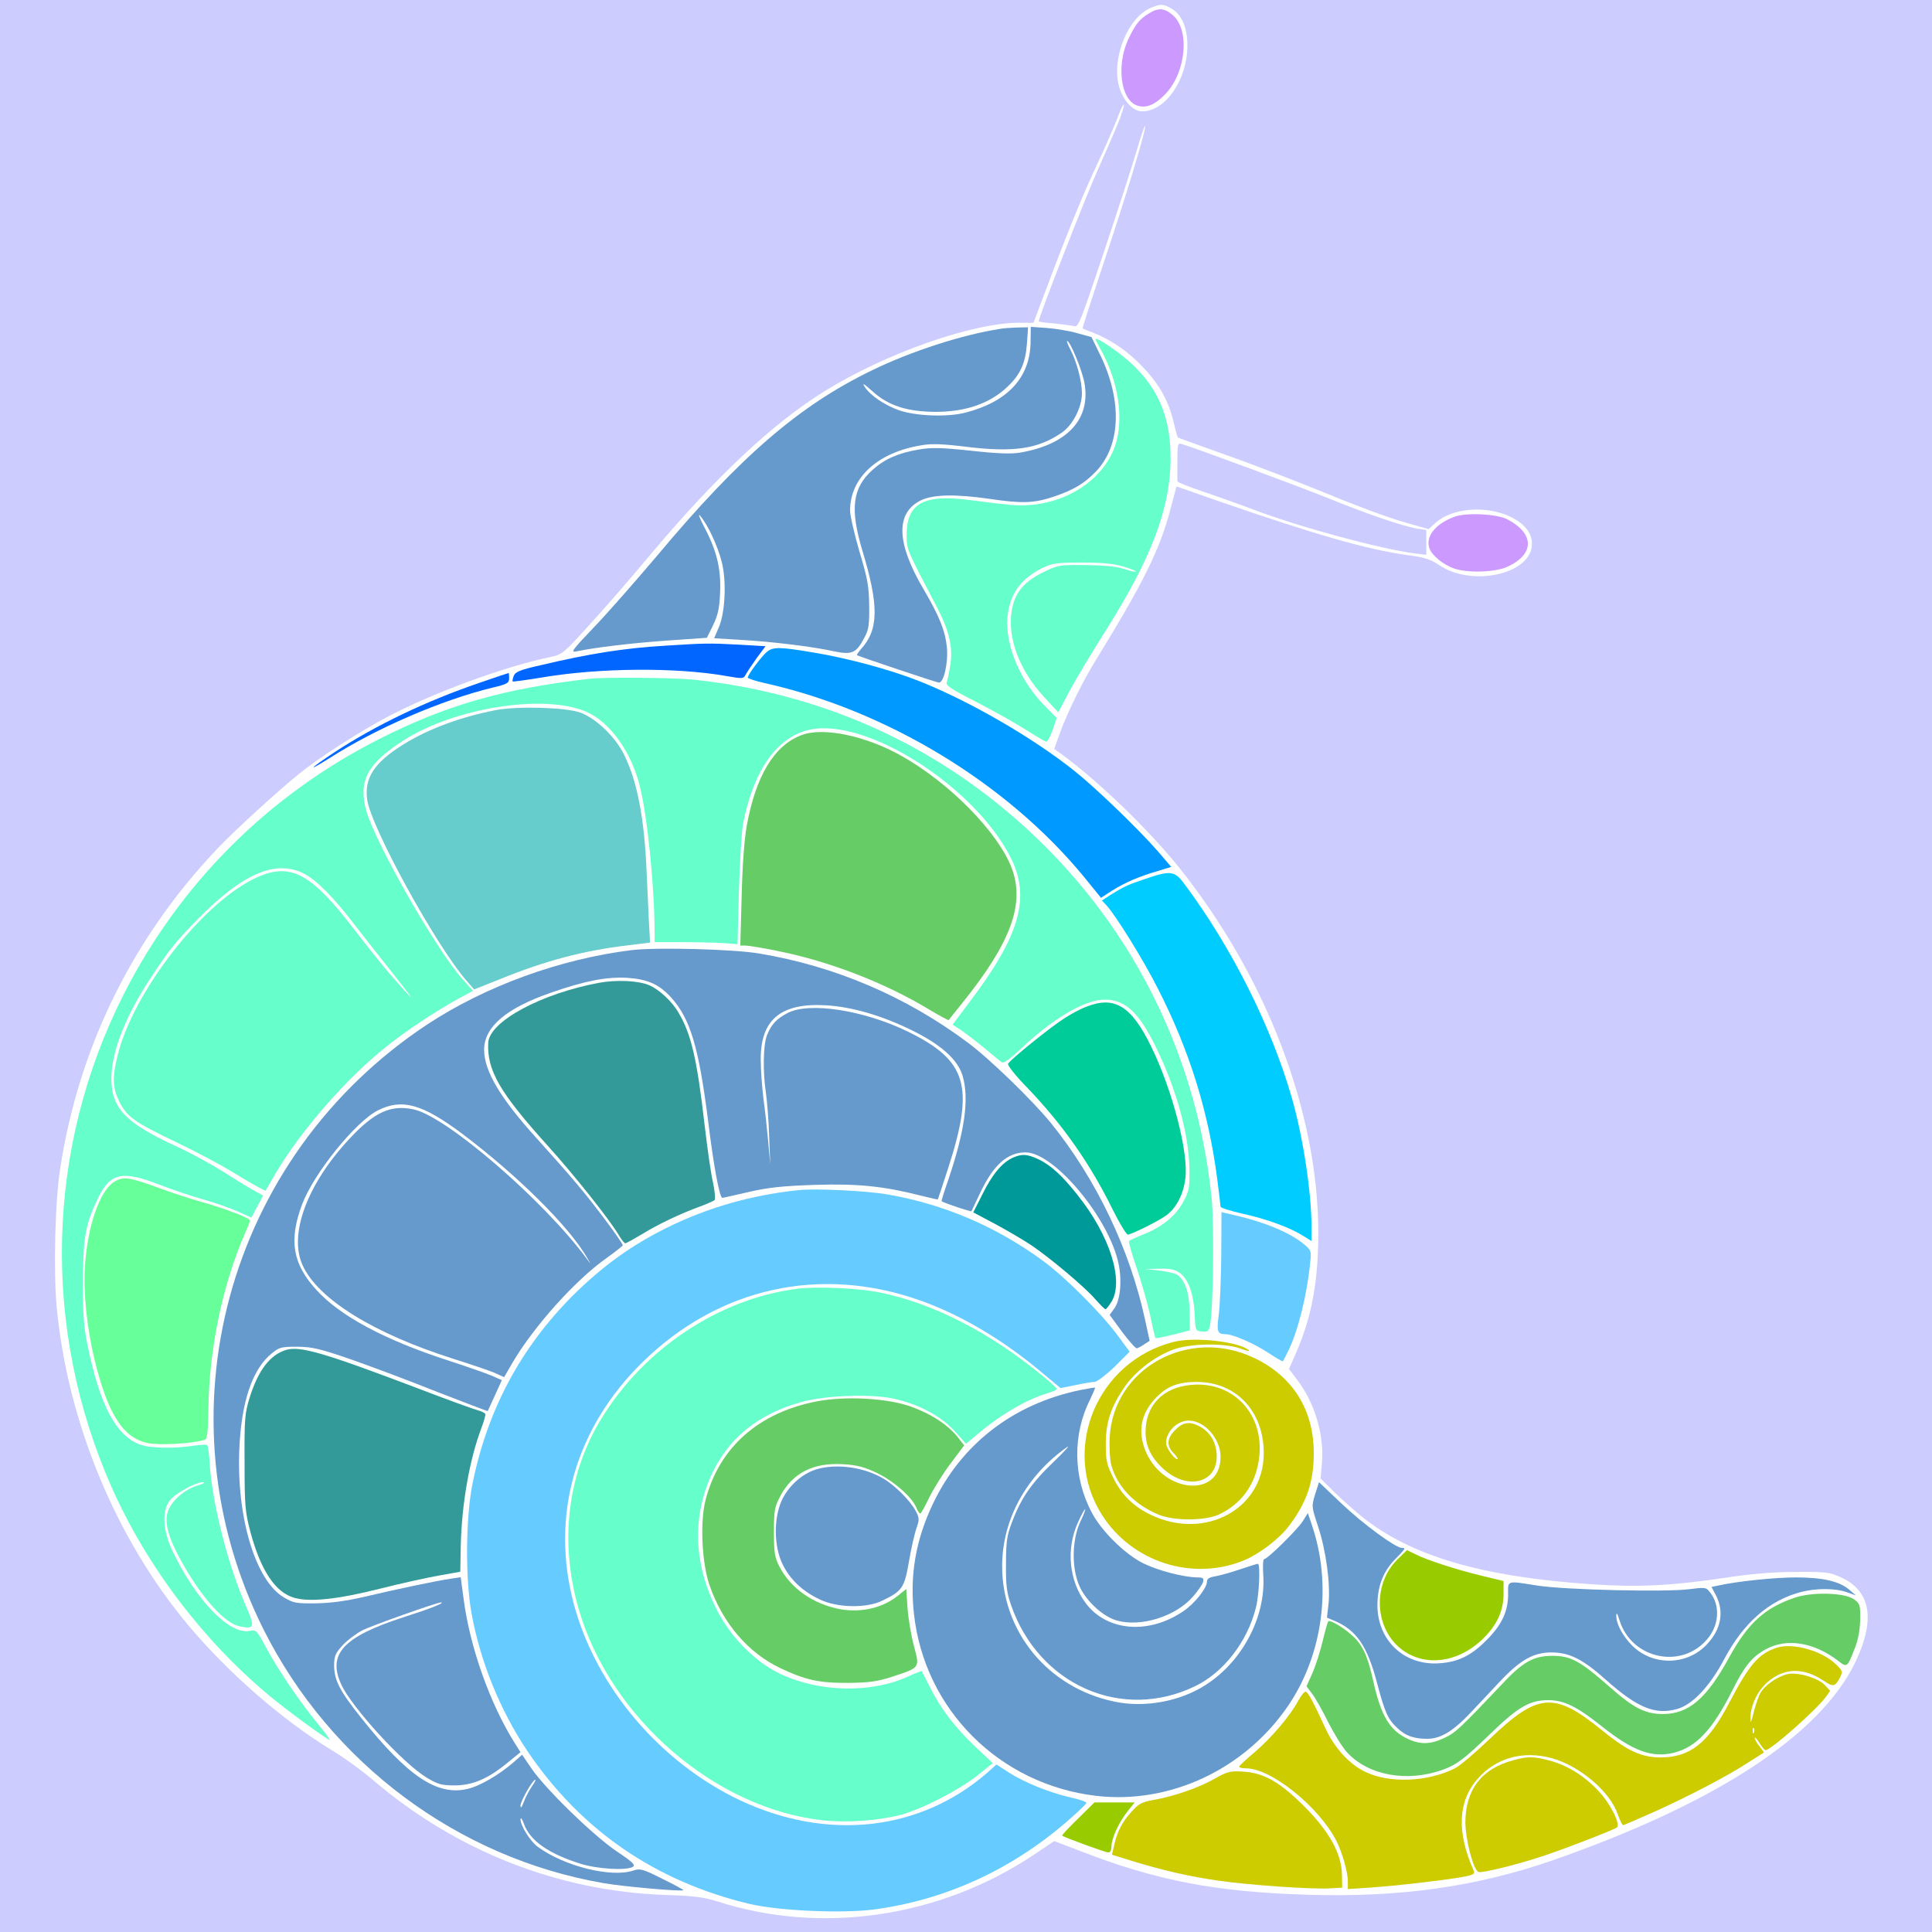 <?xml version="1.0" encoding="UTF-8" standalone="no"?>
<svg
   xmlns:dc="http://purl.org/dc/elements/1.1/"
   xmlns:cc="http://creativecommons.org/ns#"
   xmlns:rdf="http://www.w3.org/1999/02/22-rdf-syntax-ns#"
   xmlns:svg="http://www.w3.org/2000/svg"
   xmlns="http://www.w3.org/2000/svg"
   xmlns:sodipodi="http://sodipodi.sourceforge.net/DTD/sodipodi-0.dtd"
   xmlns:inkscape="http://www.inkscape.org/namespaces/inkscape"
   version="1.0"
   width="850pt"
   height="850pt"
   viewBox="0 0 850 850"
   preserveAspectRatio="xMidYMid meet"
   id="svg2"
   inkscape:version="0.91 r13725"
   sodipodi:docname="Basic_2018916_52.svg">
  <defs
     id="defs76" />
  <sodipodi:namedview
     pagecolor="#ffffff"
     bordercolor="#666666"
     borderopacity="1"
     objecttolerance="10"
     gridtolerance="10"
     guidetolerance="10"
     inkscape:pageopacity="0"
     inkscape:pageshadow="2"
     inkscape:window-width="1920"
     inkscape:window-height="979"
     id="namedview74"
     showgrid="false"
     inkscape:zoom="0.44423529"
     inkscape:cx="490.33805"
     inkscape:cy="489.75872"
     inkscape:window-x="0"
     inkscape:window-y="1"
     inkscape:window-maximized="1"
     inkscape:current-layer="svg2" />
  <g
     transform="translate(0,850) scale(0.1,-0.1)"
     fill="#000000"
     stroke="none"
     id="g6">
    <path
       d="M0 4250 l0 -4250 4250 0 4250 0 0 4250 0 4250 -4250 0 -4250 0 0 -4250z m5156 4211 c44 -27 68 -83 68 -161 0 -150 -96 -290 -199 -290 -44 0 -90 55 -105 123 -25 124 45 290 142 332 44 19 57 18 94 -4z m-227 -478 c-12 -32 -55 -132 -96 -223 -57 -126 -263 -654 -263 -674 0 -2 30 -6 68 -9 37 -4 76 -9 88 -12 18 -6 28 19 131 327 61 183 126 384 144 446 18 61 34 110 37 108 7 -8 -83 -307 -183 -605 -52 -157 -94 -285 -92 -286 1 -1 22 -10 47 -19 79 -31 156 -84 221 -154 71 -75 112 -149 133 -242 8 -34 16 -63 18 -64 3 -3 20 -9 274 -100 99 -36 275 -104 390 -151 115 -48 261 -102 324 -120 l115 -33 32 29 c73 64 218 76 325 27 64 -30 98 -72 98 -121 0 -132 -262 -192 -409 -93 -38 26 -64 34 -140 44 -176 24 -402 89 -841 241 l-174 61 -27 -102 c-46 -175 -119 -323 -326 -659 -57 -92 -126 -231 -158 -319 l-27 -75 28 -20 c163 -118 390 -337 524 -505 383 -480 609 -1074 610 -1602 0 -213 -28 -366 -94 -521 l-35 -80 34 -45 c79 -102 121 -244 111 -367 l-6 -70 62 -61 c35 -34 89 -82 120 -107 216 -173 526 -264 1008 -297 201 -14 350 -7 580 27 125 19 217 27 320 27 132 1 150 -1 198 -23 133 -60 155 -186 64 -375 -154 -320 -613 -620 -1332 -871 -335 -116 -672 -164 -1080 -151 -400 12 -662 62 -994 191 l-118 45 -91 -61 c-412 -275 -932 -352 -1389 -205 -59 19 -103 25 -233 29 -470 17 -917 193 -1282 504 -50 43 -133 103 -185 134 -214 130 -455 340 -630 549 -320 383 -532 897 -579 1404 -14 158 -7 460 16 606 82 533 318 1013 692 1407 74 78 263 251 358 328 90 73 266 186 395 254 199 104 511 219 710 260 53 11 59 16 166 134 62 67 190 214 284 327 284 337 532 569 758 709 269 167 650 301 857 301 l62 0 33 88 c109 291 171 444 232 577 62 132 86 189 119 273 5 12 11 22 14 22 2 0 -5 -26 -16 -57z"
       id="path8"
       style="fill:#ccccff" />
    <path
       d="M5055 8441 c-43 -26 -60 -48 -92 -116 -52 -114 -32 -264 39 -289 39 -14 79 2 124 49 93 96 110 284 33 349 -36 31 -63 33 -104 7z"
       id="path10"
       style="fill:#cc99ff" />
    <path
       d="M4400 7053 c-164 -25 -391 -98 -565 -183 -318 -154 -578 -378 -939 -809 -99 -117 -227 -263 -285 -323 -93 -97 -102 -110 -76 -104 85 18 248 37 403 48 l172 12 27 55 c21 43 28 73 31 141 5 106 -14 186 -69 290 -22 43 -30 64 -18 50 33 -39 76 -130 94 -201 22 -84 16 -224 -13 -290 l-20 -47 116 -7 c137 -8 313 -29 409 -50 81 -17 100 -9 135 58 20 36 23 56 22 142 -1 86 -7 119 -43 239 -22 76 -41 157 -41 180 0 145 122 256 314 287 44 8 95 6 200 -7 207 -25 314 -9 418 63 48 33 88 111 88 173 0 52 -22 136 -51 193 -11 20 -17 37 -14 37 13 0 66 -129 76 -184 29 -159 -74 -271 -281 -307 -40 -7 -99 -5 -218 8 -133 14 -175 15 -231 5 -89 -15 -150 -42 -202 -89 -89 -80 -100 -171 -45 -355 74 -245 72 -349 -7 -435 -11 -13 -19 -24 -16 -26 8 -5 344 -118 359 -120 22 -3 42 86 36 154 -7 73 -33 138 -103 257 -119 202 -124 334 -13 390 54 27 152 29 305 7 142 -21 195 -19 281 10 87 29 135 58 186 111 109 114 116 310 19 511 l-39 80 -62 17 c-34 10 -95 20 -134 23 l-71 5 -1 -68 c-2 -154 -100 -261 -285 -309 -78 -21 -219 -16 -294 10 -62 22 -126 65 -150 102 -14 21 -5 16 34 -19 70 -63 151 -89 277 -90 133 0 240 37 317 111 56 53 79 104 85 189 l5 72 -49 -1 c-27 -1 -60 -3 -74 -6z"
       id="path12"
       style="fill:#6699cc" />
    <path
       d="M4821 7004 c2 -5 16 -32 31 -59 77 -148 95 -319 44 -432 -72 -159 -264 -256 -462 -233 -43 4 -119 14 -168 20 -202 27 -278 -15 -277 -154 0 -65 -3 -57 135 -321 53 -102 70 -177 56 -257 -5 -29 -11 -61 -15 -70 -5 -13 18 -29 122 -82 70 -36 168 -90 217 -121 49 -31 93 -57 98 -58 6 -1 19 22 29 51 l18 53 -52 53 c-107 107 -173 263 -165 385 8 104 56 173 154 222 44 21 62 24 174 24 92 0 140 -5 184 -18 32 -10 56 -20 54 -22 -2 -2 -26 3 -53 12 -34 11 -89 16 -170 17 -118 1 -121 0 -190 -34 -83 -42 -121 -89 -134 -168 -19 -120 34 -261 142 -378 l63 -68 50 95 c28 52 94 162 147 246 211 331 297 555 297 778 0 172 -49 295 -160 404 -57 57 -180 140 -169 115z"
       id="path14"
       style="fill:#66ffcc" />
    <path
       d="M5180 6471 c0 -44 0 -84 0 -88 0 -5 49 -24 108 -44 59 -20 163 -57 232 -83 204 -77 553 -171 705 -191 l50 -6 0 55 0 54 -38 6 c-63 10 -221 64 -391 133 -131 53 -577 218 -648 240 -16 5 -18 -3 -18 -76z"
       id="path16"
       style="fill:#ccccff" />
    <path
       d="M6398 6226 c-84 -31 -128 -88 -109 -139 12 -32 62 -72 108 -88 60 -21 180 -17 234 7 122 56 121 147 -1 210 -46 23 -181 30 -232 10z"
       id="path18"
       style="fill:#cc99ff" />
    <path
       d="M2923 5659 c-181 -11 -326 -34 -546 -86 -89 -20 -110 -29 -117 -47 -4 -11 -6 -22 -5 -24 2 -2 59 6 127 17 251 43 591 46 812 7 75 -13 77 -13 88 8 6 11 28 44 48 72 l38 51 -120 7 c-134 7 -149 6 -325 -5z"
       id="path20"
       style="fill:#0066ff" />
    <path
       d="M3374 5632 c-23 -19 -84 -100 -84 -113 0 -4 33 -15 73 -24 539 -120 1068 -441 1407 -854 l74 -91 26 17 c63 42 119 68 198 93 l85 26 -60 70 c-84 96 -272 278 -368 354 -185 147 -464 308 -685 395 -125 49 -309 99 -460 124 -148 25 -179 26 -206 3z"
       id="path22"
       style="fill:#0099ff" />
    <path
       d="M2110 5496 c-235 -80 -458 -187 -639 -306 -50 -33 -91 -62 -91 -65 0 -3 32 16 72 41 203 130 490 254 716 309 64 15 72 20 72 41 0 13 -1 24 -2 23 -2 0 -59 -19 -128 -43z"
       id="path24"
       style="fill:#0066ff" />
    <path
       d="M2595 5514 c-380 -44 -629 -115 -926 -265 -488 -247 -878 -637 -1125 -1124 -343 -678 -362 -1469 -53 -2168 153 -345 401 -674 696 -919 75 -62 216 -166 262 -193 8 -4 -18 32 -58 80 -84 105 -167 228 -223 331 -38 72 -42 75 -69 69 -87 -19 -233 130 -337 345 -45 92 -51 179 -16 227 22 31 116 83 148 82 12 0 0 -7 -26 -15 -63 -19 -124 -77 -133 -127 -10 -49 13 -120 72 -222 88 -154 185 -259 250 -271 64 -12 66 -4 22 97 -77 178 -145 445 -156 614 -2 44 -8 83 -11 87 -4 3 -29 2 -57 -2 -83 -14 -202 -12 -243 6 -103 42 -170 169 -224 422 -19 89 -23 137 -23 287 0 200 11 259 66 373 55 113 107 124 275 58 49 -19 132 -47 184 -62 52 -14 122 -39 156 -54 l60 -27 26 49 26 48 -31 17 c-18 9 -79 46 -137 83 -58 37 -152 88 -209 114 -229 105 -291 169 -291 302 0 116 63 277 178 449 76 116 106 153 200 249 199 203 345 266 470 202 56 -29 133 -107 227 -231 38 -49 116 -148 173 -220 100 -126 90 -120 -27 15 -31 36 -97 119 -148 185 -199 261 -290 307 -451 226 -231 -116 -523 -495 -593 -768 -26 -102 -24 -148 6 -210 34 -67 66 -90 248 -177 84 -40 193 -98 244 -129 51 -31 105 -63 121 -71 l30 -15 46 79 c112 189 314 420 488 557 88 70 213 153 311 207 l68 37 -46 51 c-115 128 -385 601 -424 743 -35 128 5 205 162 306 227 147 630 209 812 125 101 -47 191 -173 229 -321 34 -134 65 -438 66 -645 l0 -45 117 0 c65 0 147 -2 183 -4 l65 -5 6 235 c4 129 12 261 18 294 47 239 151 385 296 415 250 52 725 -252 882 -564 88 -175 40 -342 -181 -634 l-75 -100 40 -26 c21 -15 67 -50 102 -79 34 -29 68 -56 75 -61 8 -5 39 17 90 66 139 130 277 210 362 210 90 0 150 -55 224 -206 92 -187 147 -387 149 -541 1 -82 -1 -95 -28 -144 -34 -62 -92 -109 -175 -142 -30 -12 -58 -25 -62 -28 -4 -3 11 -56 32 -117 21 -61 48 -156 60 -210 11 -54 22 -100 24 -101 1 -2 36 5 77 15 l74 19 -1 79 c-1 87 -21 146 -58 167 -11 6 -48 14 -81 18 l-60 6 63 1 c49 2 70 -3 92 -18 38 -27 61 -91 66 -180 3 -75 3 -75 32 -78 26 -3 30 1 36 30 14 75 18 436 7 553 -68 678 -392 1285 -916 1718 -389 321 -852 513 -1365 567 -88 9 -386 11 -455 4z"
       id="path26"
       style="fill:#66ffcc" />
    <path
       d="M2182 5376 c-154 -30 -296 -82 -407 -151 -127 -79 -172 -146 -160 -241 15 -119 302 -643 437 -798 l34 -39 116 46 c196 80 366 125 561 148 l97 12 -5 91 c-2 50 -7 147 -10 216 -10 239 -41 401 -98 517 -38 80 -125 163 -194 188 -65 23 -273 29 -371 11z"
       id="path28"
       style="fill:#66cccc" />
    <path
       d="M3527 5266 c-121 -45 -202 -180 -242 -401 -10 -54 -19 -176 -22 -307 l-6 -218 23 0 c12 0 79 -11 147 -25 226 -46 466 -139 660 -256 47 -28 86 -49 87 -47 1 2 29 37 62 78 213 265 274 435 215 591 -60 158 -275 376 -486 494 -156 88 -343 127 -438 91z"
       id="path30"
       style="fill:#66cc66" />
    <path
       d="M5041 4634 c-80 -27 -95 -34 -155 -71 l-38 -25 20 -21 c42 -46 163 -241 226 -366 139 -272 222 -539 261 -835 8 -64 15 -121 15 -125 0 -5 44 -19 98 -31 108 -24 208 -61 265 -97 l37 -23 0 64 c0 150 -37 393 -86 564 -90 315 -265 664 -474 944 -42 57 -61 59 -169 22z"
       id="path32"
       style="fill:#00ccff" />
    <path
       d="M2780 4320 c-316 -39 -643 -158 -900 -327 -885 -585 -1192 -1721 -720 -2663 295 -587 854 -1004 1495 -1115 85 -15 345 -38 352 -31 2 1 -40 24 -93 50 -85 43 -98 46 -126 37 -96 -34 -305 18 -421 103 -34 24 -77 94 -77 122 1 10 7 2 15 -20 26 -74 109 -132 250 -176 74 -23 198 -30 228 -14 15 8 3 20 -70 69 -102 69 -309 270 -373 362 l-43 63 -36 -32 c-64 -56 -151 -107 -206 -119 -133 -30 -262 57 -465 312 -96 120 -119 166 -120 231 0 41 5 54 37 89 20 22 60 52 87 66 43 22 329 123 346 123 20 -1 -45 -27 -167 -66 -262 -85 -333 -161 -272 -294 45 -100 271 -347 375 -410 51 -31 67 -35 124 -35 79 0 147 29 232 99 l58 47 -24 38 c-110 174 -200 427 -227 642 l-12 90 -46 -7 c-61 -9 -238 -46 -381 -80 -79 -18 -145 -27 -210 -28 -86 -1 -99 1 -141 26 -125 74 -209 352 -196 653 9 208 57 351 142 420 34 28 43 30 113 30 67 -1 97 -8 237 -56 88 -31 259 -95 379 -143 121 -47 220 -85 222 -84 1 2 15 33 32 70 l30 66 -46 20 c-26 11 -112 41 -192 67 -275 89 -474 195 -577 309 -106 115 -123 219 -64 377 52 137 235 364 334 414 106 53 195 28 369 -102 245 -184 473 -410 552 -548 17 -30 17 -30 -1 -5 -189 257 -618 628 -763 659 -101 22 -174 -12 -285 -132 -185 -199 -266 -420 -203 -555 69 -149 314 -300 665 -411 73 -23 152 -50 177 -60 l44 -20 37 64 c95 161 277 364 415 461 38 27 69 52 70 55 0 11 -128 184 -202 270 -40 48 -120 138 -176 200 -160 176 -232 297 -232 390 0 101 96 183 295 252 150 52 244 70 334 65 90 -6 141 -28 195 -88 83 -93 120 -216 161 -538 25 -205 51 -342 63 -342 4 0 57 12 117 26 88 20 147 26 290 31 191 6 304 -6 465 -47 41 -10 75 -18 76 -17 1 1 22 65 47 142 115 357 81 469 -178 596 -194 95 -436 132 -530 82 -49 -26 -70 -48 -90 -96 -17 -42 -20 -158 -5 -257 5 -36 12 -121 14 -190 l5 -125 -9 100 c-5 55 -14 141 -21 190 -6 50 -12 127 -12 171 -2 178 88 253 288 241 114 -7 241 -44 371 -107 132 -64 208 -131 229 -203 30 -101 10 -243 -64 -461 -17 -49 -30 -90 -28 -91 11 -8 128 -47 131 -44 1 2 18 38 38 80 58 123 120 179 200 179 126 0 367 -289 409 -489 16 -76 8 -160 -18 -197 l-21 -29 55 -75 c31 -41 60 -74 65 -72 5 1 20 9 33 18 l23 15 -20 92 c-67 310 -215 620 -415 867 -80 98 -268 281 -365 353 -272 203 -583 336 -918 392 -112 19 -450 28 -560 15z m-441 -3681 c-12 -18 -28 -48 -35 -68 -9 -23 -13 -29 -14 -15 0 20 54 114 65 114 4 0 -4 -14 -16 -31z"
       id="path34"
       style="fill:#6699cc" />
    <path
       d="M2635 4176 c-256 -48 -481 -170 -487 -263 -6 -122 50 -219 262 -454 115 -127 275 -328 315 -397 11 -18 22 -32 26 -32 4 0 38 19 75 41 72 44 164 88 254 121 30 11 59 24 64 28 4 5 1 39 -7 77 -9 37 -25 151 -37 253 -33 289 -59 401 -115 495 -28 49 -85 102 -130 121 -49 20 -143 24 -220 10z"
       id="path36"
       style="fill:#339999" />
    <path
       d="M4780 4071 c-25 -9 -70 -33 -100 -53 -57 -36 -233 -178 -245 -198 -4 -6 34 -54 87 -108 155 -162 275 -333 374 -535 31 -62 61 -111 67 -109 31 8 141 64 171 87 42 32 73 92 81 160 15 113 -57 390 -150 580 -87 179 -161 225 -285 176z"
       id="path38"
       style="fill:#00cc99" />
    <path
       d="M4455 3406 c-46 -21 -90 -73 -133 -161 l-40 -79 100 -53 c55 -30 127 -72 159 -94 82 -56 230 -180 277 -234 22 -25 42 -45 46 -45 3 0 15 15 26 33 56 91 -7 292 -149 469 -69 88 -121 134 -175 159 -48 22 -71 23 -111 5z"
       id="path40"
       style="fill:#009999" />
    <path
       d="M503 3301 c-64 -40 -117 -192 -129 -368 -8 -118 8 -273 41 -411 59 -243 126 -349 236 -371 52 -11 194 -2 249 14 12 4 15 30 17 141 3 258 63 544 159 763 13 29 24 57 24 61 0 11 -109 53 -220 84 -52 15 -135 42 -185 61 -125 46 -153 50 -192 26z"
       id="path42"
       style="fill:#66ff99" />
    <path
       d="M3515 3264 c-207 -21 -402 -77 -580 -165 -158 -78 -286 -171 -415 -299 -231 -232 -377 -506 -442 -832 -29 -148 -31 -412 -4 -563 38 -213 126 -429 245 -607 235 -349 564 -576 981 -675 130 -30 403 -42 545 -24 313 42 601 173 848 386 48 42 87 79 87 83 0 5 -33 16 -74 25 -93 22 -197 64 -268 109 l-54 35 -39 -35 c-297 -259 -706 -304 -1092 -121 -351 167 -632 499 -729 864 -103 388 7 773 304 1063 334 327 780 426 1219 271 176 -62 360 -170 529 -311 l90 -75 65 13 c35 8 73 14 84 14 11 0 50 30 88 66 l67 67 -56 76 c-74 99 -229 253 -324 323 -207 152 -437 250 -685 293 -91 16 -316 27 -390 19z"
       id="path44"
       style="fill:#66ccff" />
    <path
       d="M5373 2976 c-1 -105 -6 -222 -11 -261 -10 -73 -6 -85 30 -85 33 0 128 -42 188 -82 34 -22 62 -39 64 -37 2 2 12 22 23 44 43 86 83 246 97 387 6 54 5 57 -26 83 -60 51 -173 98 -303 128 l-61 14 -1 -191z"
       id="path46"
       style="fill:#66ccff" />
    <path
       d="M3508 2830 c-344 -43 -677 -265 -865 -576 -147 -243 -182 -539 -97 -833 139 -481 604 -881 1079 -930 106 -11 242 -1 340 25 90 24 251 107 332 170 l71 57 -80 75 c-88 84 -150 165 -198 262 -18 36 -34 66 -35 68 -1 1 -27 -9 -58 -23 -164 -76 -394 -71 -567 12 -112 54 -223 168 -283 294 -84 173 -98 348 -43 514 67 197 203 324 416 385 107 31 310 39 414 16 110 -25 204 -75 266 -142 l50 -56 53 44 c98 83 215 152 305 178 23 7 42 16 42 19 0 3 -27 29 -61 56 -235 194 -483 321 -720 369 -94 19 -273 27 -361 16z"
       id="path48"
       style="fill:#66ffcc" />
    <path
       d="M5163 2596 c-336 -85 -497 -472 -316 -759 132 -210 401 -296 628 -201 65 27 152 93 194 148 80 105 111 195 111 323 0 190 -92 338 -263 419 -289 137 -619 -46 -635 -351 -2 -44 1 -98 7 -120 25 -94 103 -176 209 -219 68 -28 202 -27 263 0 98 45 160 129 177 238 31 196 -107 351 -298 333 -123 -11 -200 -90 -200 -207 0 -63 25 -114 79 -163 104 -94 234 -63 234 55 0 55 -24 101 -66 127 -48 29 -80 27 -116 -10 -38 -37 -40 -71 -6 -104 13 -14 20 -25 15 -25 -14 0 -50 51 -50 71 0 50 49 99 100 99 70 0 140 -80 140 -159 0 -190 -265 -159 -335 38 -28 80 -13 150 43 213 51 57 101 78 187 78 174 0 295 -129 295 -314 0 -243 -255 -384 -494 -272 -77 36 -131 88 -168 164 -29 59 -33 76 -33 147 0 96 21 161 78 246 47 71 130 137 215 170 74 29 232 32 302 5 25 -9 40 -13 35 -7 -41 38 -240 61 -332 37z"
       id="path50"
       style="fill:#cccc00" />
    <path
       d="M1259 2561 c-72 -22 -123 -90 -161 -211 -21 -69 -23 -92 -22 -285 0 -193 3 -218 26 -306 46 -170 110 -266 194 -289 68 -19 187 -7 374 40 91 23 208 49 260 58 l95 17 2 110 c4 186 38 383 92 525 11 29 18 56 16 60 -3 4 -17 11 -32 15 -16 4 -138 48 -273 100 -406 154 -510 184 -571 166z"
       id="path52"
       style="fill:#339999" />
    <path
       d="M4751 2384 c-293 -61 -521 -237 -646 -499 -76 -159 -103 -314 -84 -485 46 -421 376 -751 802 -801 325 -38 656 118 846 399 152 225 192 530 103 792 l-18 53 -22 -35 c-23 -37 -156 -168 -171 -168 -4 0 -6 -33 -3 -72 11 -181 -91 -376 -252 -480 -114 -74 -271 -103 -405 -74 -290 61 -492 306 -492 596 0 203 105 396 285 523 17 12 -9 -17 -59 -65 -97 -93 -143 -159 -183 -266 -22 -57 -26 -84 -26 -182 -1 -95 3 -126 22 -181 122 -353 489 -514 811 -357 124 60 228 194 266 343 15 57 21 195 9 195 -3 0 -38 -11 -77 -24 -40 -14 -89 -27 -109 -31 -28 -4 -38 -11 -38 -24 0 -28 -54 -96 -103 -129 -151 -104 -335 -90 -429 33 -75 99 -89 240 -35 358 14 31 28 57 31 57 3 0 -7 -26 -22 -57 -36 -79 -38 -202 -3 -281 30 -67 104 -135 166 -152 105 -29 257 18 333 105 22 25 42 54 45 65 4 17 0 20 -26 20 -60 1 -172 30 -237 62 -82 41 -184 142 -227 224 -82 155 -85 342 -7 497 13 27 23 51 22 52 -2 1 -32 -4 -67 -11z"
       id="path54"
       style="fill:#6699cc" />
    <path
       d="M3596 2335 c-258 -49 -432 -203 -492 -435 -25 -98 -16 -281 19 -378 58 -165 169 -294 310 -361 112 -53 172 -66 302 -65 89 1 125 6 190 27 124 41 122 38 96 135 -12 45 -25 120 -28 166 l-6 85 -36 -29 c-67 -54 -161 -76 -253 -60 -120 22 -220 92 -269 188 -21 41 -24 61 -24 152 0 95 3 110 27 156 54 103 145 150 277 142 59 -3 93 -12 144 -36 74 -34 158 -107 177 -152 7 -17 15 -30 19 -29 3 0 21 32 39 70 19 39 61 106 94 150 l60 80 -29 37 c-46 57 -124 106 -215 137 -104 34 -279 43 -402 20z"
       id="path56"
       style="fill:#66cc66" />
    <path
       d="M3590 2035 c-63 -20 -122 -74 -151 -137 -36 -80 -34 -202 4 -280 33 -68 90 -121 166 -156 76 -36 203 -38 271 -5 90 43 99 57 119 173 10 58 25 124 33 146 13 38 13 45 -3 76 -23 44 -91 113 -143 143 -86 51 -208 67 -296 40z"
       id="path58"
       style="fill:#6699cc" />
    <path
       d="M5786 1926 c-16 -54 -16 -54 13 -142 35 -105 55 -254 46 -340 l-7 -61 31 -13 c99 -41 147 -111 191 -280 33 -124 46 -154 87 -192 36 -35 73 -48 132 -48 59 0 114 33 192 116 30 32 87 92 125 133 92 98 150 131 230 131 79 0 138 -30 240 -121 137 -122 216 -155 312 -128 67 18 144 99 207 218 85 161 198 260 339 297 65 17 150 17 201 -1 l40 -14 -28 24 c-43 38 -117 55 -236 55 -92 0 -258 -17 -343 -36 l-28 -6 20 -38 c36 -71 22 -148 -39 -213 -86 -94 -236 -98 -328 -9 -43 42 -73 98 -72 134 0 16 5 10 14 -20 52 -169 269 -218 384 -86 55 62 61 152 13 210 -16 21 -21 21 -92 12 -103 -13 -541 -3 -665 16 -141 22 -130 25 -130 -42 -1 -74 -29 -133 -97 -200 -68 -68 -125 -95 -209 -100 -152 -9 -268 101 -269 254 0 83 24 148 76 202 49 50 50 52 31 52 -27 0 -173 107 -266 196 l-98 93 -17 -53z"
       id="path60"
       style="fill:#6699cc" />
    <path
       d="M6146 1637 c-110 -111 -98 -307 25 -397 101 -73 241 -55 347 44 66 62 96 125 97 200 l0 60 -95 23 c-115 28 -242 69 -293 95 l-37 18 -44 -43z"
       id="path62"
       style="fill:#99cc00" />
    <path
       d="M7900 1472 c-134 -44 -210 -113 -293 -265 -99 -181 -178 -248 -291 -248 -77 0 -129 26 -235 120 -130 114 -170 136 -251 136 -83 0 -130 -26 -224 -127 -182 -192 -203 -212 -251 -234 -60 -29 -106 -30 -160 -5 -81 37 -120 103 -154 258 -24 109 -47 159 -96 201 -38 34 -94 66 -101 59 -3 -3 -14 -42 -25 -88 -11 -45 -31 -109 -45 -140 l-26 -58 25 -33 c14 -18 46 -75 71 -126 26 -51 62 -109 81 -130 93 -103 265 -135 423 -78 61 22 93 46 212 161 120 116 171 145 251 145 70 0 126 -27 240 -118 135 -107 219 -137 315 -113 97 25 169 102 254 271 55 110 87 150 149 184 92 50 210 31 317 -50 41 -32 41 -31 75 56 14 35 22 79 23 124 1 64 -1 70 -26 89 -40 30 -181 34 -258 9z"
       id="path64"
       style="fill:#66cc66" />
    <path
       d="M7818 1251 c-81 -26 -122 -74 -213 -248 -90 -172 -171 -236 -302 -235 -83 1 -144 29 -258 122 -207 168 -279 162 -489 -39 -63 -60 -132 -119 -153 -130 -120 -61 -289 -68 -395 -17 -72 34 -138 107 -178 195 -50 109 -74 155 -85 158 -6 2 -20 -16 -33 -39 -34 -65 -120 -166 -192 -227 -36 -30 -66 -58 -68 -63 -2 -4 11 -8 30 -8 111 0 321 -169 398 -320 25 -49 50 -137 50 -177 l0 -34 93 6 c119 8 325 32 405 46 53 9 62 14 56 28 -76 170 -70 306 17 405 81 92 199 125 325 91 122 -33 256 -145 291 -246 10 -27 20 -49 24 -49 3 0 66 27 140 60 160 73 317 155 411 216 l69 44 -20 27 c-12 14 -21 31 -21 37 0 6 9 -4 20 -21 11 -18 23 -33 28 -33 23 0 223 177 264 233 l20 28 -23 25 c-29 31 -118 58 -162 49 -47 -10 -104 -50 -124 -87 -9 -18 -22 -58 -29 -88 -7 -30 -13 -43 -13 -29 -2 59 28 127 75 168 73 64 159 66 248 6 41 -28 50 -26 71 14 13 27 12 30 -18 59 -62 60 -189 95 -259 73z m-101 -373 c-3 -8 -6 -5 -6 6 -1 11 2 17 5 13 3 -3 4 -12 1 -19z"
       id="path66"
       style="fill:#cccc00" />
    <path
       d="M6659 756 c-140 -37 -211 -129 -212 -272 0 -76 35 -212 58 -220 15 -6 184 36 295 74 114 39 303 113 314 122 16 15 -28 103 -80 159 -63 68 -139 115 -219 136 -70 18 -94 18 -156 1z"
       id="path68"
       style="fill:#cccc00" />
    <path
       d="M5345 675 c-67 -39 -179 -78 -270 -94 -51 -9 -66 -17 -96 -51 -42 -46 -64 -88 -77 -148 l-10 -42 97 -30 c128 -39 244 -66 371 -84 128 -19 415 -39 490 -34 l55 3 -1 58 c-2 93 -56 190 -168 302 -108 107 -177 146 -271 151 -53 3 -67 -1 -120 -31z"
       id="path70"
       style="fill:#cccc00" />
    <path
       d="M4742 498 c-40 -39 -71 -72 -69 -74 7 -7 190 -74 203 -74 9 0 14 11 14 28 1 35 32 104 71 153 l31 39 -89 0 -88 0 -73 -72z"
       id="path72"
       style="fill:#99cc00" />
  </g>
</svg>
